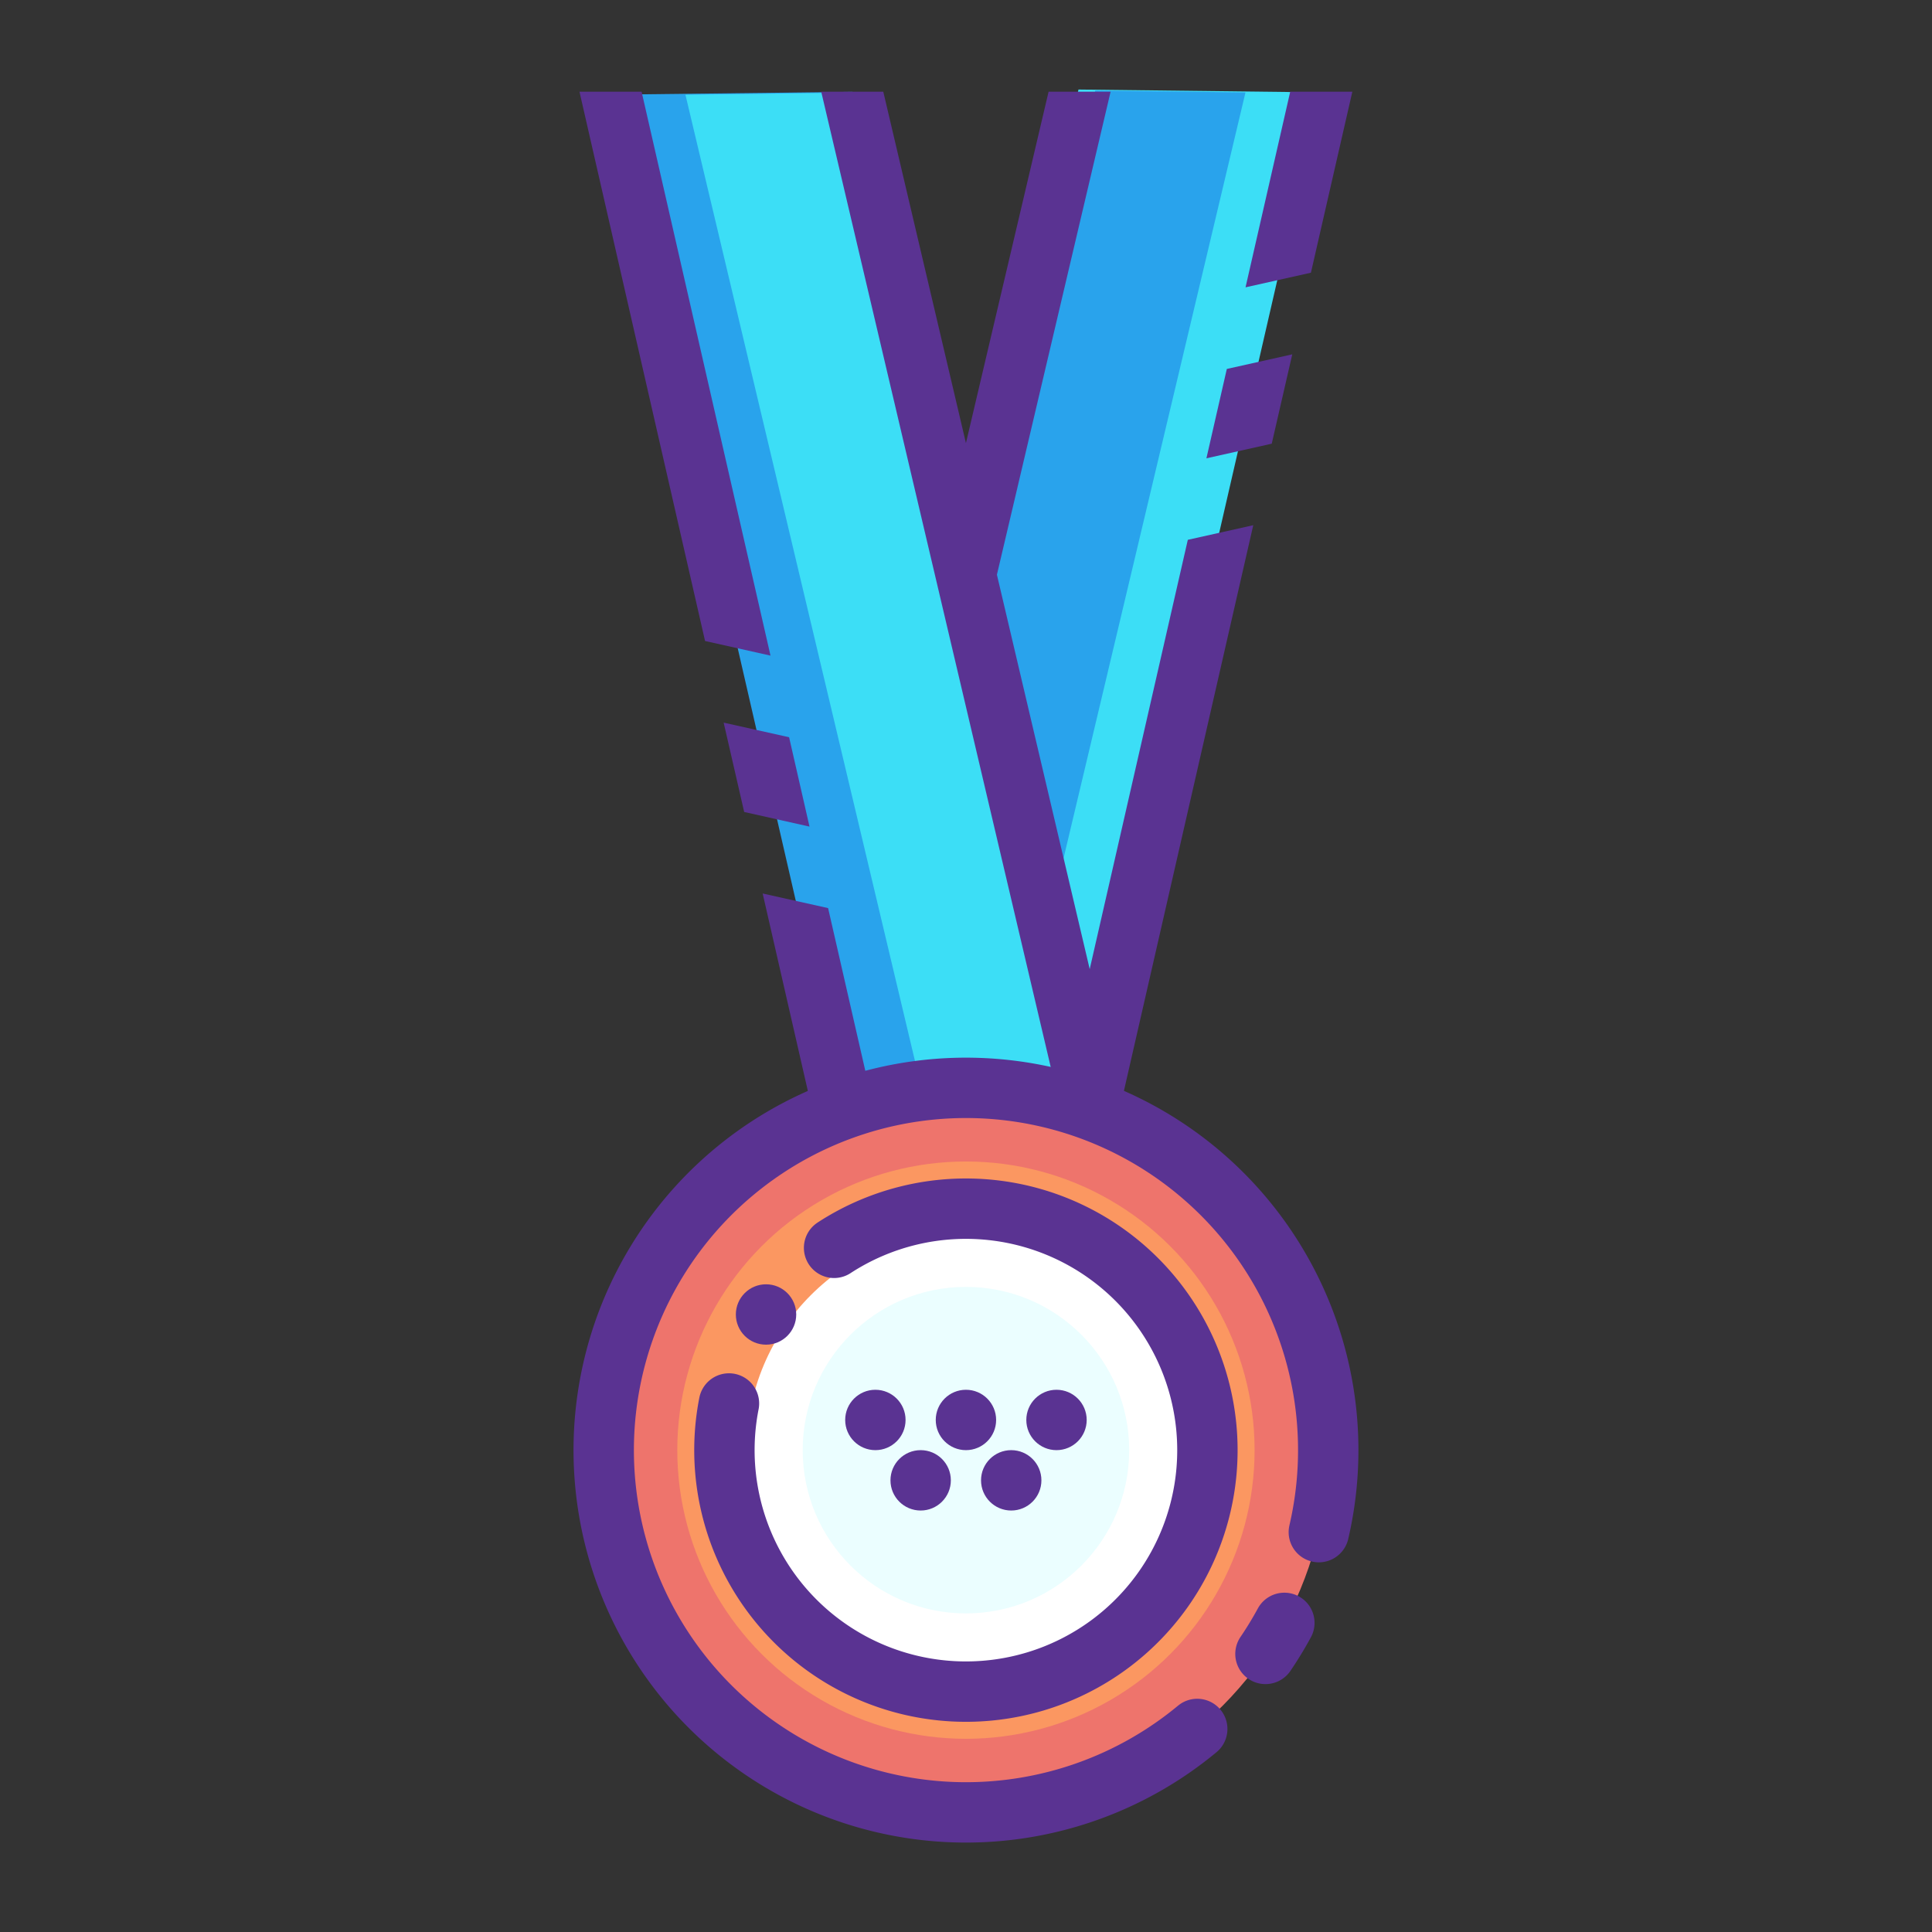 <?xml version="1.0" encoding="UTF-8" standalone="no"?>
<svg xmlns:dc="http://purl.org/dc/elements/1.1/" xmlns:cc="http://creativecommons.org/ns#" xmlns:rdf="http://www.w3.org/1999/02/22-rdf-syntax-ns#" xmlns:svg="http://www.w3.org/2000/svg" xmlns="http://www.w3.org/2000/svg" xmlns:sodipodi="http://sodipodi.sourceforge.net/DTD/sodipodi-0.dtd" xmlns:inkscape="http://www.inkscape.org/namespaces/inkscape" width="32" height="32" viewBox="0 0 32 32" id="svg7272" version="1.1" inkscape:version="0.91 r13725" sodipodi:docname="medal-silver-gold-bronze-olympics-games-sports.svg">
  <rect x="0" y="0" width="32" height="32" fill="#333333" stroke="none"/>
  <defs id="defs7274"/>
  <sodipodi:namedview id="base" pagecolor="#ffffff" bordercolor="#666666" borderopacity="1.0" inkscape:pageopacity="0.0" inkscape:pageshadow="2" inkscape:zoom="3.959798" inkscape:cx="-50.466587" inkscape:cy="-25.419615" inkscape:document-units="px" inkscape:current-layer="layer1" showgrid="false" units="px" inkscape:window-width="1366" inkscape:window-height="716" inkscape:window-x="-8" inkscape:window-y="-8" inkscape:window-maximized="1"/>
  
  <g inkscape:label="Layer 1" inkscape:groupmode="layer" id="layer1" transform="translate(0,-1020.362)">
    <g id="g15982" transform="translate(1751.767,382.959)">
      <circle r="6" cy="661.422" cx="-1735.768" id="path15974" style="opacity:1;fill:#ee746c;fill-opacity:1;stroke:none;stroke-width:1;stroke-linecap:round;stroke-linejoin:round;stroke-miterlimit:4;stroke-dasharray:none;stroke-dashoffset:0;stroke-opacity:1"/>
      <circle style="opacity:1;fill:#fb9761;fill-opacity:1;stroke:none;stroke-width:1;stroke-linecap:round;stroke-linejoin:round;stroke-miterlimit:4;stroke-dasharray:none;stroke-dashoffset:0;stroke-opacity:1" id="circle15976" cx="-1735.768" cy="661.422" r="4.781"/>
      <g transform="matrix(-1,0,0,1,-3471.552,-0.038)" id="g15947">
        <path sodipodi:nodetypes="ccccc" inkscape:connector-curvature="0" id="path15943" d="m -1741.656,638.971 4.008,-0.047 3.856,16.513 -4.026,0.228 z" style="fill:#3cdef6;fill-opacity:1;fill-rule:evenodd;stroke:none;stroke-width:1px;stroke-linecap:butt;stroke-linejoin:miter;stroke-opacity:1"/>
        <path style="fill:#29a3ec;fill-opacity:1;fill-rule:evenodd;stroke:none;stroke-width:1px;stroke-linecap:butt;stroke-linejoin:miter;stroke-opacity:1" d="m -1740.414,638.972 2.489,-0.032 3.857,16.239 -2.418,0.328 z" id="path15945" inkscape:connector-curvature="0" sodipodi:nodetypes="ccccc"/>
      </g>
      <path sodipodi:nodetypes="ccccc" inkscape:connector-curvature="0" id="path15939" d="m -1741.656,638.971 4.008,-0.047 3.856,16.513 -4.026,0.228 z" style="fill:#29a3ec;fill-opacity:1;fill-rule:evenodd;stroke:none;stroke-width:1px;stroke-linecap:butt;stroke-linejoin:miter;stroke-opacity:1"/>
      <path style="fill:#3cdef6;fill-opacity:1;fill-rule:evenodd;stroke:none;stroke-width:1px;stroke-linecap:butt;stroke-linejoin:miter;stroke-opacity:1" d="m -1740.414,638.972 2.489,-0.032 3.857,16.239 -2.418,0.328 z" id="path15941" inkscape:connector-curvature="0" sodipodi:nodetypes="ccccc"/>
      <g id="g15440-3" transform="translate(-1750.414,-383.44)" style="stroke:#5a3392;stroke-opacity:1">
        <g id="g15442-5" style="stroke:#5a3392;stroke-opacity:1">
          <path style="color:#000000;font-style:normal;font-variant:normal;font-weight:normal;font-stretch:normal;font-size:medium;line-height:normal;font-family:sans-serif;text-indent:0;text-align:start;text-decoration:none;text-decoration-line:none;text-decoration-style:solid;text-decoration-color:#000000;letter-spacing:normal;word-spacing:normal;text-transform:none;direction:ltr;block-progression:tb;writing-mode:lr-tb;baseline-shift:baseline;text-anchor:start;white-space:normal;clip-rule:nonzero;display:inline;overflow:visible;visibility:visible;opacity:1;isolation:auto;mix-blend-mode:normal;color-interpolation:sRGB;color-interpolation-filters:linearRGB;solid-color:#000000;solid-opacity:1;fill:#5a3392;fill-opacity:1;fill-rule:evenodd;stroke:none;stroke-width:1px;stroke-linecap:butt;stroke-linejoin:round;stroke-miterlimit:4;stroke-dasharray:none;stroke-dashoffset:0;stroke-opacity:1;color-rendering:auto;image-rendering:auto;shape-rendering:auto;text-rendering:auto;enable-background:accumulate" d="M -37.498,1 -36.812,3.998 -35.729,4.24 -36.469,1 -37.498,1 Z m 4.004,0 1.883,8 -1.537,6.533 -1.625,-7.111 -1.084,-0.242 2.271,9.932 0.977,-0.223 -0.066,-0.289 0.064,0.016 L -28.701,1 -29.729,1 -31.098,6.82 -32.467,1 -33.494,1 Z m 7.768,0 -2.135,9.34 1.084,-0.242 L -24.697,1 -25.727,1 Z m -10.777,4.35 0.34,1.48 1.082,0.242 -0.338,-1.48 -1.084,-0.242 z m 9.418,6.1 -1.084,0.242 -0.338,1.48 1.082,-0.242 0.34,-1.48 z m -0.646,2.83 -1.084,0.242 -0.77,3.367 0.977,0.223 0.877,-3.832 z" id="path15444-2" transform="matrix(-1,0,0,1,-16.452,1021.362)" inkscape:connector-curvature="0"/>
        </g>
      </g>
      <circle r="3.632" cy="661.422" cx="-1735.768" id="circle15978" style="opacity:1;fill:#ffffff;fill-opacity:1;stroke:none;stroke-width:1;stroke-linecap:round;stroke-linejoin:round;stroke-miterlimit:4;stroke-dasharray:none;stroke-dashoffset:0;stroke-opacity:1"/>
      <circle style="opacity:1;fill:#ebfeff;fill-opacity:1;stroke:none;stroke-width:1;stroke-linecap:round;stroke-linejoin:round;stroke-miterlimit:4;stroke-dasharray:none;stroke-dashoffset:0;stroke-opacity:1" id="circle15980" cx="-1735.768" cy="661.422" r="2.704"/>
      <g style="stroke:#5a3392;stroke-opacity:1" transform="matrix(-1,0,0,1,-1717.268,-395.94)" id="g15448-1">
        <circle style="opacity:1;fill:#5a3392;fill-opacity:1;stroke:none;stroke-width:0.25;stroke-linecap:round;stroke-linejoin:round;stroke-miterlimit:4;stroke-dasharray:none;stroke-dashoffset:0;stroke-opacity:1" id="circle15450-6" cx="17" cy="1056.862" r="0.5"/>
        <circle r="0.5" cy="1056.862" cx="18.5" id="circle15452-3" style="opacity:1;fill:#5a3392;fill-opacity:1;stroke:none;stroke-width:0.25;stroke-linecap:round;stroke-linejoin:round;stroke-miterlimit:4;stroke-dasharray:none;stroke-dashoffset:0;stroke-opacity:1"/>
        <circle style="opacity:1;fill:#5a3392;fill-opacity:1;stroke:none;stroke-width:0.25;stroke-linecap:round;stroke-linejoin:round;stroke-miterlimit:4;stroke-dasharray:none;stroke-dashoffset:0;stroke-opacity:1" id="circle15454-4" cx="20" cy="1056.862" r="0.5"/>
        <circle r="0.5" cy="1057.862" cx="19.25" id="circle15456-3" style="opacity:1;fill:#5a3392;fill-opacity:1;stroke:none;stroke-width:0.25;stroke-linecap:round;stroke-linejoin:round;stroke-miterlimit:4;stroke-dasharray:none;stroke-dashoffset:0;stroke-opacity:1"/>
        <circle style="opacity:1;fill:#5a3392;fill-opacity:1;stroke:none;stroke-width:0.25;stroke-linecap:round;stroke-linejoin:round;stroke-miterlimit:4;stroke-dasharray:none;stroke-dashoffset:0;stroke-opacity:1" id="circle15458-6" cx="17.75" cy="1057.862" r="0.5"/>
      </g>
      <path style="opacity:1;fill:none;fill-opacity:1;stroke:#5a3392;stroke-width:1;stroke-linecap:round;stroke-linejoin:round;stroke-miterlimit:4;stroke-dasharray:none;stroke-dashoffset:0;stroke-opacity:1" id="path15460-3" sodipodi:type="arc" sodipodi:cx="-1735.7678" sodipodi:cy="661.42175" sodipodi:rx="6" sodipodi:ry="6" sodipodi:start="0.87834988" sodipodi:end="0.22838803" sodipodi:open="true" d="m -1731.937,666.04 a 6,6 0 0 1 -7.768,-0.091 6,6 0 0 1 -1.167,-7.681 6,6 0 0 1 7.391,-2.394 6,6 0 0 1 3.558,6.906"/>
      <path d="m -1730.494,664.283 a 6,6 0 0 1 -0.313,0.514" sodipodi:open="true" sodipodi:end="0.59751346" sodipodi:start="0.49710102" sodipodi:ry="6" sodipodi:rx="6" sodipodi:cy="661.42175" sodipodi:cx="-1735.7678" sodipodi:type="arc" id="path15462-5" style="opacity:1;fill:none;fill-opacity:1;stroke:#5a3392;stroke-width:1;stroke-linecap:round;stroke-linejoin:round;stroke-miterlimit:4;stroke-dasharray:none;stroke-dashoffset:0;stroke-opacity:1"/>
      <path id="path15464-3" style="opacity:1;fill:none;fill-opacity:1;stroke:#5a3392;stroke-width:1;stroke-linecap:round;stroke-linejoin:round;stroke-miterlimit:4;stroke-dasharray:none;stroke-dashoffset:0;stroke-opacity:1" sodipodi:type="arc" sodipodi:cx="-1735.7678" sodipodi:cy="661.42175" sodipodi:rx="4" sodipodi:ry="4" sodipodi:start="4.1348135" sodipodi:end="3.336006" sodipodi:open="true" d="m -1737.952,658.071 a 4,4 0 0 1 5.035,0.546 4,4 0 0 1 0.464,5.043 4,4 0 0 1 -4.851,1.455 4,4 0 0 1 -2.389,-4.466"/>
      <circle transform="scale(-1,1)" r="0.5" cy="659.175" cx="1739.079" id="circle15454-0-2" style="opacity:1;fill:#5a3392;fill-opacity:1;stroke:none;stroke-width:0.25;stroke-linecap:round;stroke-linejoin:round;stroke-miterlimit:4;stroke-dasharray:none;stroke-dashoffset:0;stroke-opacity:1"/>
    </g>
  </g>

	</svg>
